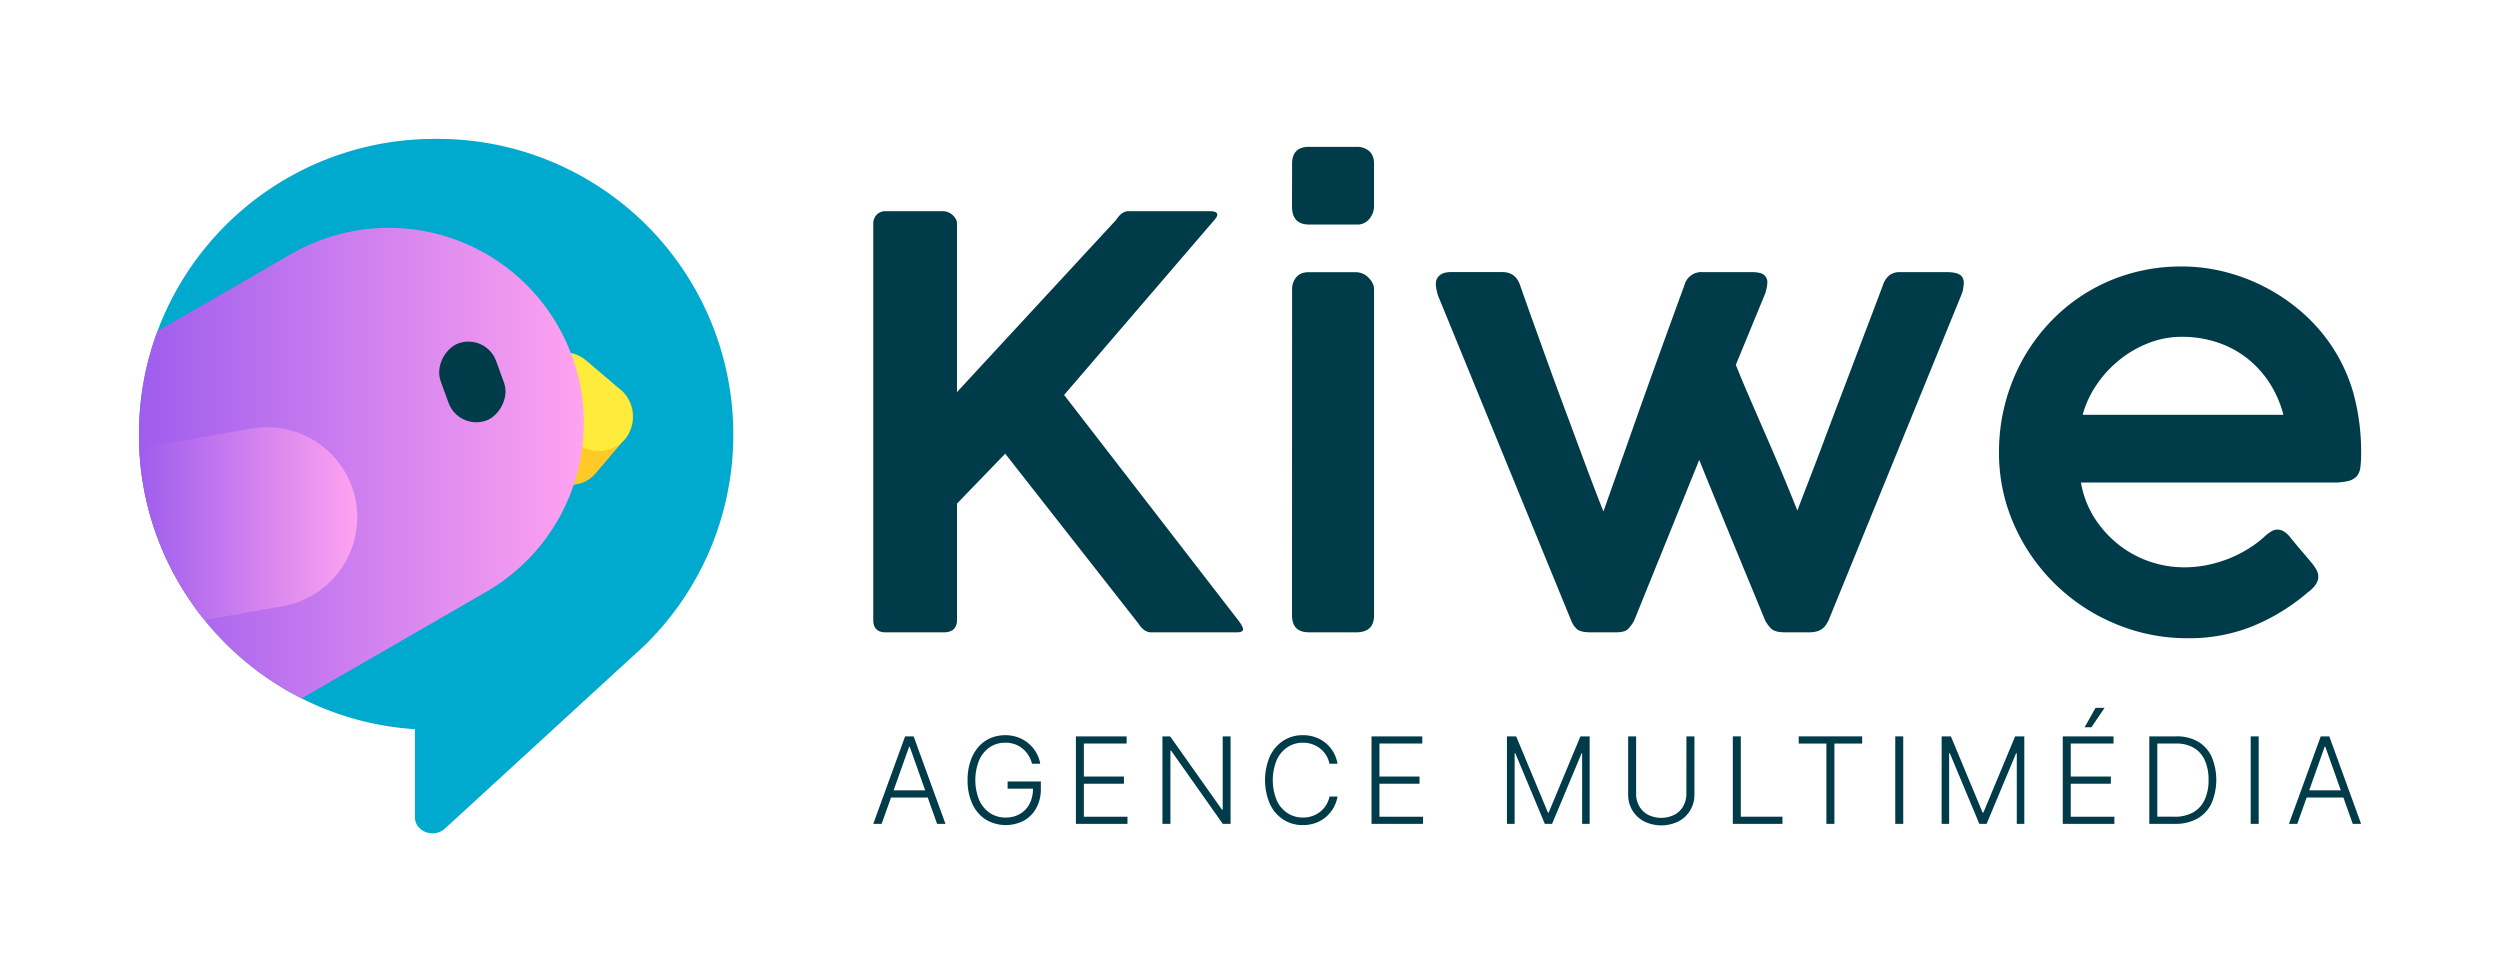 <svg id="Calque_1" data-name="Calque 1" xmlns="http://www.w3.org/2000/svg" xmlns:xlink="http://www.w3.org/1999/xlink" viewBox="0 0 1440 560"><defs><style>.cls-1{fill:#00a9ce;}.cls-2{fill:#ffca28;}.cls-3{fill:#ffeb3b;}.cls-4{fill:url(#Dégradé_sans_nom_485);}.cls-5{fill:#003b49;}.cls-6{fill:url(#Dégradé_sans_nom_485-2);}</style><linearGradient id="Dégradé_sans_nom_485" x1="336.25" y1="266.75" x2="80.01" y2="266.75" gradientUnits="userSpaceOnUse"><stop offset="0" stop-color="#ffa3f0"/><stop offset="1" stop-color="#9f5dee"/></linearGradient><linearGradient id="Dégradé_sans_nom_485-2" x1="205.75" y1="301.59" x2="80.2" y2="301.59" xlink:href="#Dégradé_sans_nom_485"/></defs><path class="cls-1" d="M422.38,250.19a169.53,169.53,0,0,1-49.85,120.35c-.52.52-1,1-1.56,1.54l-.11.1-7.52,6.91-.14.1L256.27,477.26C249.89,483.1,239,479,239,470.7V420a168.62,168.62,0,0,1-65.26-17.74l-.43-.21a170.34,170.34,0,0,1-55.52-44.95c-.46-.56-.9-1.12-1.35-1.69A169.23,169.23,0,0,1,81,268.61q-.52-5.13-.77-10.37c-.13-2.66-.19-5.35-.19-8.05a169.32,169.32,0,0,1,10.68-59.45c.18-.49.36-1,.55-1.46A170.29,170.29,0,0,1,250.2,80h2A170.18,170.18,0,0,1,422.38,250.19Z"/><rect class="cls-2" x="303.13" y="230.17" width="66.23" height="39.74" rx="19.87" transform="translate(744.62 156.15) rotate(130.42)"/><rect class="cls-3" x="301.68" y="211.49" width="66.23" height="39.74" rx="19.87" transform="translate(439.71 624.56) rotate(-139.58)"/><path class="cls-4" d="M336.25,243.49a112.31,112.31,0,0,1-56.2,97.41L173.74,402.28l-.43-.21a170.34,170.34,0,0,1-55.52-44.95c-.46-.56-.9-1.12-1.35-1.69A169.23,169.23,0,0,1,81,268.61q-.52-5.13-.77-10.37c-.13-2.66-.19-5.35-.19-8.05a169.32,169.32,0,0,1,10.68-59.45l77-44.45a112.38,112.38,0,0,1,168.56,97.2Z"/><rect class="cls-5" x="248.44" y="203.01" width="47.26" height="33.99" rx="16.99" transform="translate(385.75 -110.91) rotate(70)"/><path class="cls-6" d="M205.75,298.07a52,52,0,0,1-42.94,51.11l-45,7.94c-.46-.56-.9-1.12-1.35-1.69A169.23,169.23,0,0,1,81,268.61q-.52-5.13-.77-10.37l64.57-11.39a52,52,0,0,1,61,51.22Z"/><path class="cls-5" d="M503,128.85a7.38,7.38,0,0,1,1.88-5.06,6.7,6.7,0,0,1,5.31-2.13h33.15a7.82,7.82,0,0,1,2.53.49,8.11,8.11,0,0,1,2.54,1.47,10.28,10.28,0,0,1,2,2.29,5.46,5.46,0,0,1,.81,2.94v97l91.63-99.14q3.27-5.07,7.19-5.07h46.71c2.94,0,4.41.66,4.41,2,0,.88-.65,2-2,3.43L612.92,227.5,713.54,357.68Q716,361,716,362.42c0,1.2-1.15,1.79-3.43,1.79H662.9q-3.92,0-7.18-5.06L579,261.31l-27.77,28.75v67q0,7.19-7.84,7.18H510.19q-7.2,0-7.19-7.18Z"/><path class="cls-5" d="M744.24,94.42q0-9.83,9.64-9.83h27.44a10.71,10.71,0,0,1,7.35,2.46q2.77,2.46,2.77,7.37v24.43a11.44,11.44,0,0,1-2.61,7.13,8.77,8.77,0,0,1-7.35,3.36H754q-9.79,0-9.8-10.49Zm0,72.32a10.53,10.53,0,0,1,2.45-7.1q2.44-2.87,7.19-2.86H781a10.43,10.43,0,0,1,7,2.86,12.68,12.68,0,0,1,2.45,3.18,8,8,0,0,1,1,3.92V354.41q0,9.81-10.29,9.8H754q-9.79,0-9.8-9.8Z"/><path class="cls-5" d="M828.19,170c-.22-.87-.41-1.63-.57-2.29s-.3-1.36-.41-2.12a13.85,13.85,0,0,1-.16-2,6.21,6.21,0,0,1,2.2-5q2.21-1.87,6.62-1.88h29.4q7.68,0,10.29,7.51,2.94,8.51,7.1,20.09t8.82,24.5q4.66,12.92,9.56,26.05t9.23,24.83q4.32,11.69,7.84,20.91t5.47,14q7.35-20.73,18.78-53.08t27.93-77.42a10,10,0,0,1,10.46-7.35h28.42c3.37,0,5.68.55,6.94,1.63a5.38,5.38,0,0,1,1.88,4.25,16.83,16.83,0,0,1-.41,3.27c-.28,1.3-.52,2.28-.74,2.94l-17,41.32q3.25,8.17,7.59,18.21t9.15,21.07q4.81,11,9.63,22.46t9.07,22.21q2.94-7.83,6.94-18.13t8.33-21.88q4.32-11.59,9-23.85t9.15-24.09q4.48-11.85,8.58-22.62t7.34-19.44a12.28,12.28,0,0,1,3.76-5.64,9.85,9.85,0,0,1,6-1.71h27.12c3.15,0,5.55.46,7.18,1.39s2.45,2.53,2.45,4.82a19.6,19.6,0,0,1-.32,3.1,15,15,0,0,1-.66,2.78L1053.1,357.68c-.43.76-.9,1.53-1.39,2.29a8.81,8.81,0,0,1-2,2.12,9.19,9.19,0,0,1-3.1,1.55,15.57,15.57,0,0,1-4.49.57h-14.05c-3.81,0-6.42-.7-7.84-2.12a19.4,19.4,0,0,1-3.43-4.57q-9.63-23.36-19.11-46.31t-18.94-46.3l-37.57,92.77a26.17,26.17,0,0,1-3.19,4.41c-1.25,1.42-3.56,2.12-6.94,2.12h-15c-3.92,0-6.57-.68-7.93-2a13.47,13.47,0,0,1-3-4.49Z"/><path class="cls-5" d="M1329.13,341.35a116.72,116.72,0,0,1-31.44,19.27,97.66,97.66,0,0,1-37.49,7,106.4,106.4,0,0,1-41.81-8.33,109.38,109.38,0,0,1-58.23-56.92,101.82,101.82,0,0,1-8.74-42.06,109.61,109.61,0,0,1,13.81-53.49,106.25,106.25,0,0,1,16.08-21.72,101.88,101.88,0,0,1,46.47-27.77,105.88,105.88,0,0,1,28.83-3.84,100.91,100.91,0,0,1,24.5,3,107.73,107.73,0,0,1,43.28,22.05,98,98,0,0,1,16.66,17.89A96.62,96.62,0,0,1,1355.43,226a126.78,126.78,0,0,1,4.57,35.12,64.28,64.28,0,0,1-.41,7.92,9.81,9.81,0,0,1-2,5.15,9.38,9.38,0,0,1-4.9,2.85,36.18,36.18,0,0,1-9.15.9H1198.63a55.38,55.38,0,0,0,8.08,20.83,62.58,62.58,0,0,0,14.13,15.35,59.66,59.66,0,0,0,17.8,9.47,61,61,0,0,0,19.28,3.19,66.52,66.52,0,0,0,14.13-1.47,73.61,73.61,0,0,0,12.65-3.92,70,70,0,0,0,10.87-5.64,63.42,63.42,0,0,0,8.73-6.61c0-.11.06-.16.17-.16a22.52,22.52,0,0,1,3.75-2.86,6.7,6.7,0,0,1,7.11-.08,11.8,11.8,0,0,1,3.67,3.26q4.41,5.4,7.52,9c2.06,2.39,3.75,4.41,5.06,6a24.83,24.83,0,0,1,2.86,4.25,8,8,0,0,1,.9,3.59Q1335.34,336.78,1329.13,341.35ZM1256.61,194a51.94,51.94,0,0,0-18.78,3.51,62.83,62.83,0,0,0-16.74,9.56,65.34,65.34,0,0,0-13.23,14.21,57.8,57.8,0,0,0-8.25,17.64h115.64a63.42,63.42,0,0,0-7.92-18.22,58.26,58.26,0,0,0-12.83-14.2,56.41,56.41,0,0,0-17.15-9.23A64.12,64.12,0,0,0,1256.61,194Z"/><path class="cls-5" d="M507.82,474.55H503l18.33-50.4h4.92l18.34,50.4h-4.83L524,430.13h-.35Zm3.47-19.32h25v4.14h-25Z"/><path class="cls-5" d="M594.46,439.9a18.89,18.89,0,0,0-2-4.71,15.43,15.43,0,0,0-3.29-3.86,14.65,14.65,0,0,0-4.5-2.6,16.45,16.45,0,0,0-5.67-.93,15.68,15.68,0,0,0-8.81,2.55,17.31,17.31,0,0,0-6.14,7.39,30.84,30.84,0,0,0,0,23.2,17.4,17.4,0,0,0,6.21,7.4,16.27,16.27,0,0,0,9,2.57,16,16,0,0,0,8.21-2.07,14.32,14.32,0,0,0,5.58-5.9,19.1,19.1,0,0,0,1.95-9.13l1.48.46H580.39v-4.13h19.14v4.13a22.61,22.61,0,0,1-2.61,11.15,18.26,18.26,0,0,1-7.16,7.26,22.55,22.55,0,0,1-22-.63,21.14,21.14,0,0,1-7.69-9,31.84,31.84,0,0,1-2.74-13.7,34,34,0,0,1,1.58-10.7,23.84,23.84,0,0,1,4.46-8.17,19.57,19.57,0,0,1,6.86-5.21,22.27,22.27,0,0,1,16.32-.5,19.84,19.84,0,0,1,10.36,8.82,19.59,19.59,0,0,1,2.28,6.31Z"/><path class="cls-5" d="M619.71,474.55v-50.4h29.23v4.14H624.31v19h23.08v4.14H624.31v19h25.12v4.13Z"/><path class="cls-5" d="M708.81,424.15v50.4h-4.48l-29.78-42.2h-.39v42.2h-4.6v-50.4H674l29.88,42.26h.39V424.15Z"/><path class="cls-5" d="M770.4,439.9h-4.63a14.43,14.43,0,0,0-1.86-4.78,14.71,14.71,0,0,0-3.36-3.85,15.05,15.05,0,0,0-4.57-2.56,16.34,16.34,0,0,0-5.54-.91,15.92,15.92,0,0,0-8.7,2.48,17.33,17.33,0,0,0-6.27,7.3,30.75,30.75,0,0,0,0,23.58,17.27,17.27,0,0,0,6.27,7.28,16.08,16.08,0,0,0,8.7,2.47A16.34,16.34,0,0,0,756,470a15.46,15.46,0,0,0,4.57-2.55,14.82,14.82,0,0,0,5.22-8.65h4.63a20.25,20.25,0,0,1-2.3,6.46A19.48,19.48,0,0,1,757.85,474a21.26,21.26,0,0,1-7.41,1.25,20.24,20.24,0,0,1-11.27-3.19,21.58,21.58,0,0,1-7.72-9,35.06,35.06,0,0,1,0-27.41,21.61,21.61,0,0,1,7.72-9,20.32,20.32,0,0,1,11.27-3.19,21.26,21.26,0,0,1,7.41,1.25,19.06,19.06,0,0,1,6,3.49,19.8,19.8,0,0,1,4.29,5.23A20.22,20.22,0,0,1,770.4,439.9Z"/><path class="cls-5" d="M790,474.55v-50.4h29.23v4.14H794.56v19h23.08v4.14H794.56v19h25.12v4.13Z"/><path class="cls-5" d="M868,424.15h5.31l18.29,43.9h.44l18.28-43.9h5.32v50.4h-4.33V433.87H911l-17,40.68h-4.18l-17-40.68h-.39v40.68H868Z"/><path class="cls-5" d="M971.38,424.15H976v33.37a17.56,17.56,0,0,1-2.41,9.19,17.11,17.11,0,0,1-6.71,6.38,22.5,22.5,0,0,1-19.94,0,17.18,17.18,0,0,1-6.72-6.37,17.52,17.52,0,0,1-2.41-9.18V424.15h4.6V457.2a14.09,14.09,0,0,0,1.8,7.15,12.84,12.84,0,0,0,5,4.94,17.24,17.24,0,0,0,15.3,0,12.77,12.77,0,0,0,5.05-4.94,14.19,14.19,0,0,0,1.79-7.15Z"/><path class="cls-5" d="M998.1,474.55v-50.4h4.6v46.27h24v4.13Z"/><path class="cls-5" d="M1036.06,428.29v-4.14h36.55v4.14h-16v46.26H1052V428.29Z"/><path class="cls-5" d="M1096.27,424.15v50.4h-4.6v-50.4Z"/><path class="cls-5" d="M1118.39,424.15h5.32l18.28,43.9h.44l18.29-43.9H1166v50.4h-4.33V433.87h-.39l-17,40.68h-4.18l-17-40.68h-.4v40.68h-4.33Z"/><path class="cls-5" d="M1188.15,474.55v-50.4h29.24v4.14h-24.64v19h23.09v4.14h-23.09v19h25.13v4.13Zm12.58-55.64,6.3-11.17h5.19l-7.56,11.17Z"/><path class="cls-5" d="M1252.77,474.55H1238v-50.4h15.65a23.93,23.93,0,0,1,12.34,3,19.7,19.7,0,0,1,7.87,8.61,34.49,34.49,0,0,1-.07,27.06,19.7,19.7,0,0,1-8.12,8.69A25.7,25.7,0,0,1,1252.77,474.55Zm-10.17-4.13h9.9a21.3,21.3,0,0,0,10.87-2.56,16,16,0,0,0,6.57-7.31,26.86,26.86,0,0,0,2.19-11.32A27.15,27.15,0,0,0,1270,438a15.76,15.76,0,0,0-6.3-7.21,19.58,19.58,0,0,0-10.3-2.51H1242.6Z"/><path class="cls-5" d="M1301,424.15v50.4h-4.6v-50.4Z"/><path class="cls-5" d="M1323.24,474.55h-4.83l18.34-50.4h4.92l18.33,50.4h-4.82l-15.8-44.42H1339Zm3.47-19.32h25v4.14h-25Z"/></svg>